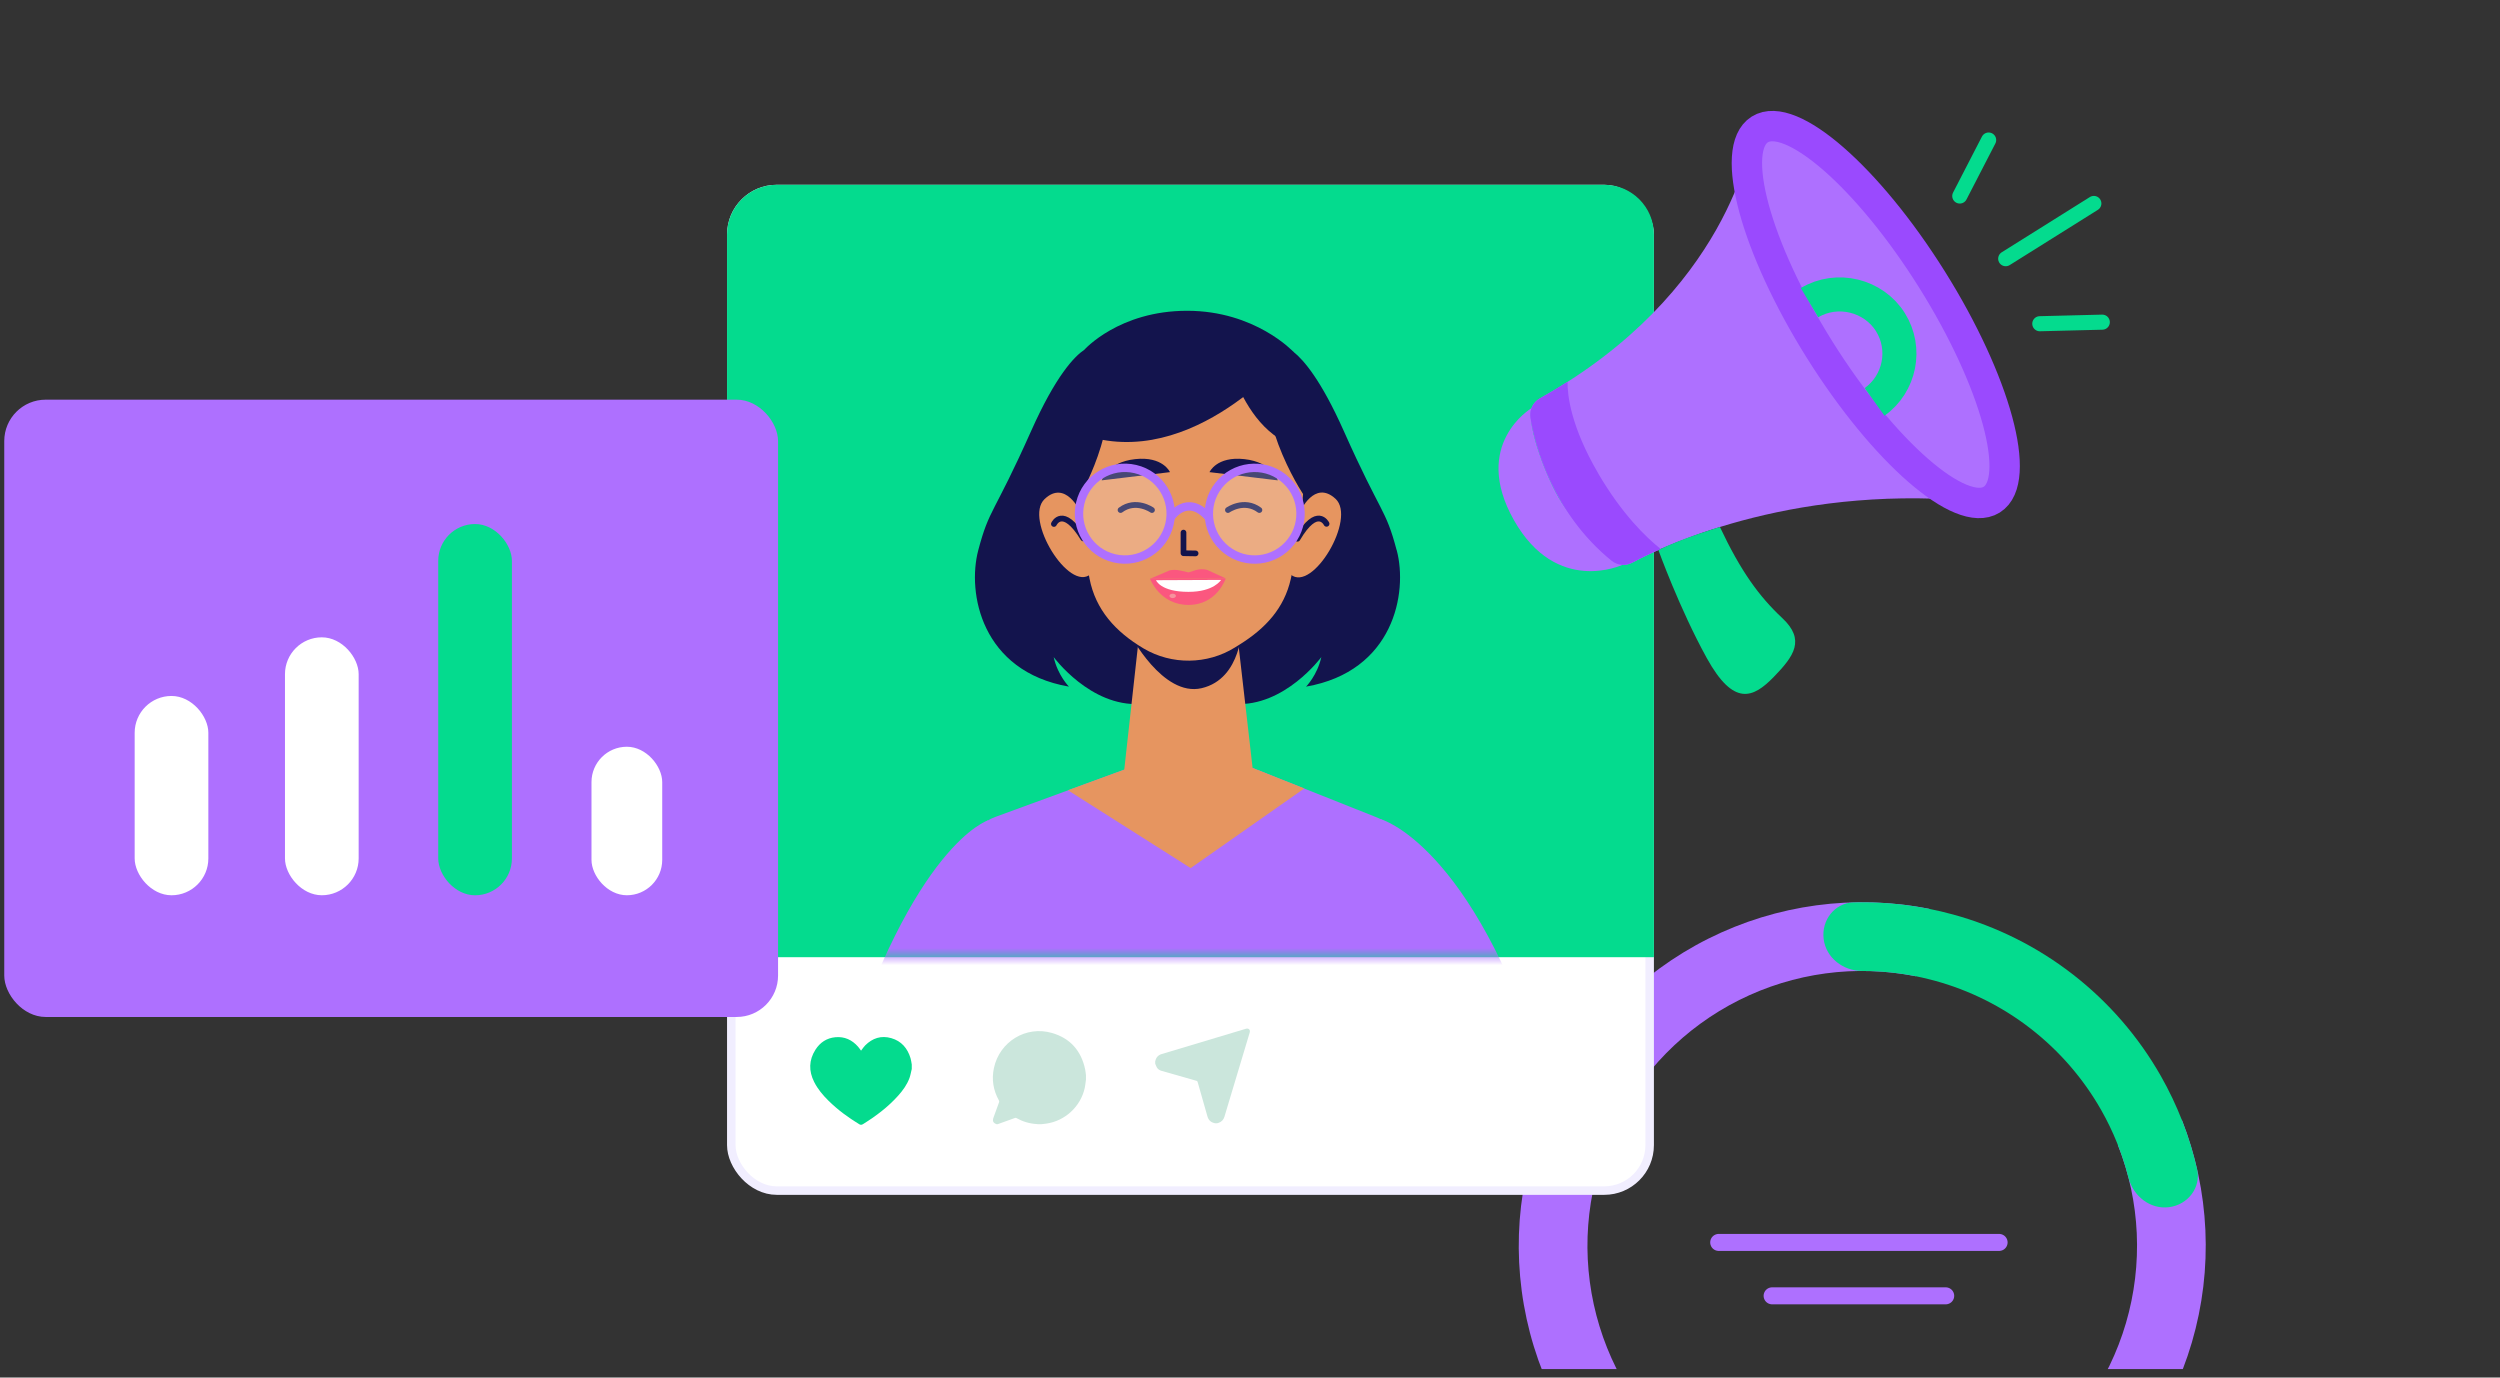 <svg width="294" height="162" viewBox="0 0 294 162" fill="none" xmlns="http://www.w3.org/2000/svg">
    <rect x="0" y="0" width="294" height="162" fill="#333333" stroke="none"/>
    <g clip-path="url(#clip0_4645_55855)">
        <path d="M226.88 106.881C218.076 105.13 208.94 106.362 200.914 110.38C192.887 114.399 186.428 120.977 182.556 129.076C178.684 137.174 177.619 146.331 179.53 155.102C181.441 163.872 186.219 171.756 193.11 177.509C200 183.263 208.61 186.557 217.581 186.872C226.552 187.187 235.372 184.506 242.65 179.25C249.927 173.995 255.246 166.466 257.768 157.851C260.291 149.236 259.872 140.027 256.577 131.677L249.062 134.642C251.697 141.322 252.032 148.689 250.015 155.581C247.997 162.473 243.741 168.496 237.92 172.701C232.098 176.905 225.042 179.05 217.865 178.798C210.688 178.546 203.8 175.91 198.288 171.308C192.776 166.705 188.953 160.398 187.424 153.382C185.895 146.365 186.747 139.039 189.845 132.561C192.942 126.082 198.11 120.82 204.531 117.605C210.952 114.389 218.261 113.405 225.304 114.805L226.88 106.881Z" fill="#AE70FF"/>
        <path d="M214.462 110.431C214.184 108.217 215.754 106.176 217.985 106.12C221.925 106.021 225.865 106.499 229.68 107.545C234.796 108.947 239.586 111.344 243.776 114.597C247.966 117.851 251.474 121.898 254.099 126.507C256.057 129.944 257.496 133.644 258.376 137.485C258.874 139.66 257.285 141.687 255.072 141.965C252.858 142.244 250.863 140.665 250.311 138.504C249.597 135.711 248.512 133.021 247.08 130.506C244.979 126.819 242.172 123.581 238.82 120.978C235.469 118.375 231.637 116.458 227.544 115.336C224.753 114.571 221.878 114.186 218.996 114.186C216.765 114.187 214.741 112.645 214.462 110.431Z" fill="#04DB8E"/>
        <path d="M202.12 146.109H235.095" stroke="#AE70FF" stroke-width="2" stroke-linecap="round"/>
        <path d="M208.401 152.39H228.814" stroke="#AE70FF" stroke-width="2" stroke-linecap="round"/>
    </g>
    <rect x="86" y="22.232" width="108" height="117.782" rx="5.344" fill="white" stroke="#F1EEFF"/>
    <path d="M107.223 125.184V125.72C107.216 125.746 107.209 125.772 107.203 125.798C107.122 126.125 107.069 126.462 106.954 126.776C106.666 127.559 106.182 128.226 105.631 128.843C104.425 130.193 102.995 131.268 101.461 132.213C101.322 132.299 101.184 132.294 101.044 132.208C99.746 131.419 98.528 130.523 97.443 129.456C96.773 128.796 96.17 128.083 95.745 127.237C95.094 125.945 95.117 124.668 95.899 123.441C96.441 122.59 97.226 122.071 98.243 121.977C99.319 121.878 100.201 122.287 100.906 123.091C101.033 123.235 101.139 123.397 101.26 123.558C101.279 123.532 101.296 123.507 101.314 123.484C101.457 123.3 101.584 123.101 101.747 122.938C102.607 122.079 103.633 121.745 104.814 122.086C106.01 122.43 106.726 123.276 107.079 124.445C107.151 124.684 107.176 124.938 107.223 125.184H107.223Z" fill="#04DB8E"/>
    <path d="M127.71 126.452V126.988C127.704 127.025 127.696 127.063 127.691 127.1C127.651 127.376 127.628 127.656 127.569 127.928C127.094 130.126 125.246 131.834 123.02 132.141C122.828 132.167 122.636 132.186 122.443 132.208H122.047C122.017 132.202 121.987 132.192 121.957 132.191C121.087 132.147 120.275 131.904 119.516 131.477C119.477 131.455 119.412 131.453 119.368 131.469C118.683 131.712 118 131.961 117.317 132.208H117.2C116.779 132.045 116.686 131.834 116.844 131.401C117.058 130.811 117.27 130.22 117.488 129.631C117.52 129.546 117.512 129.483 117.469 129.406C116.806 128.21 116.599 126.938 116.885 125.603C117.55 122.49 120.661 120.589 123.719 121.478C125.868 122.103 127.158 123.58 127.617 125.773C127.664 125.996 127.68 126.225 127.71 126.451V126.452Z" fill="#CBE6DC"/>
    <path d="M135.852 125.086C135.852 124.992 135.852 124.897 135.852 124.803C135.857 124.79 135.866 124.778 135.869 124.764C135.959 124.336 136.22 124.072 136.636 123.948C138.82 123.294 141.003 122.637 143.187 121.982C144.299 121.648 145.412 121.313 146.525 120.981C146.596 120.96 146.678 120.95 146.748 120.966C146.951 121.011 147.033 121.198 146.964 121.431C146.222 123.902 145.48 126.373 144.738 128.845C144.489 129.673 144.241 130.501 143.993 131.33C143.887 131.681 143.664 131.92 143.318 132.042C143.261 132.062 143.201 132.076 143.143 132.093H142.86C142.85 132.087 142.841 132.08 142.831 132.078C142.384 131.987 142.115 131.714 141.992 131.28C141.609 129.93 141.221 128.581 140.838 127.231C140.818 127.16 140.785 127.126 140.713 127.106C139.342 126.717 137.972 126.325 136.602 125.933C136.378 125.869 136.184 125.752 136.06 125.557C135.97 125.413 135.92 125.244 135.852 125.086Z" fill="#CBE6DC"/>
    <path d="M85.5 27.576C85.5 24.348 88.117 21.732 91.344 21.732H188.656C191.883 21.732 194.5 24.348 194.5 27.576V112.565H85.5V27.576Z" fill="#04DB8E"/>
    <mask id="mask0_4645_55855" style="mask-type:alpha" maskUnits="userSpaceOnUse" x="85" y="21" width="110" height="92">
        <path d="M85.5 27.576C85.5 24.348 88.117 21.732 91.344 21.732H188.656C191.883 21.732 194.5 24.348 194.5 27.576V112.565H85.5V27.576Z" fill="#EEEEEE"/>
    </mask>
    <g mask="url(#mask0_4645_55855)">
        <g clip-path="url(#clip1_4645_55855)">
            <path d="M162.347 96.324C162.347 96.324 173.064 99.191 181.5 125.911L160.042 137.472L155.522 121.938L162.352 96.324H162.347Z" fill="#AE70FF"/>
            <path d="M116.187 96.477C116.187 96.477 107.449 99.19 99.014 125.906L118.502 137.466L123.022 121.933L116.182 96.477H116.187Z" fill="#AE70FF"/>
            <path d="M132.21 90.517L117.064 96.067C114.222 97.107 112.626 100.132 113.374 103.065L124.498 146.939H154.296L164.567 101.042C165.022 99 163.93 96.935 161.988 96.158L147.308 90.316L132.215 90.517H132.21Z" fill="#AE70FF"/>
            <path d="M132.209 90.508L125.59 92.934L140.022 102.088L153.38 92.723L147.307 90.307L132.209 90.508Z" fill="#E69560"/>
            <path d="M164.25 64.72C162.932 59.716 162.452 60.612 158.019 50.662C155.368 44.719 153.322 42.332 152.1 41.369C152.1 41.369 147.618 36.547 139.605 36.547C131.591 36.547 127.521 41.129 127.521 41.129C126.362 41.906 124.176 44.149 121.271 50.662C116.838 60.612 116.359 59.716 115.041 64.72C113.723 69.724 115.4 78.95 125.71 80.748C125.71 80.748 124.392 79.43 123.912 77.273C123.912 77.273 128.226 83.144 134.102 82.785H145.198C151.069 83.144 155.388 77.273 155.388 77.273C154.908 79.43 153.59 80.748 153.59 80.748C163.9 78.95 165.577 69.719 164.259 64.72H164.25Z" fill="#13144D"/>
            <path d="M147.306 90.31L145.471 74.321C145.471 74.321 143.577 76.253 141.066 76.718C138.554 77.182 136.12 75.716 136.091 75.697C136.062 75.677 134.039 73.995 134.039 73.995L132.213 90.507C132.213 90.689 132.079 92.17 132.05 92.343L147.349 90.77C147.325 90.617 147.311 90.459 147.311 90.301L147.306 90.31Z" fill="#E69560"/>
            <path d="M132.88 74.566C132.88 74.566 136.729 81.995 141.306 80.931C146.09 79.819 146.066 73.54 146.066 73.54L132.875 74.571L132.88 74.566Z" fill="#13144D"/>
            <path d="M156.116 53.221C156.116 62.318 149.037 69.695 140.304 69.695C131.571 69.695 124.492 62.318 124.492 53.221C124.492 44.124 131.571 37.932 140.304 37.932C149.037 37.932 156.116 44.12 156.116 53.217V53.221Z" fill="#13144D"/>
            <path d="M153.37 54.067C153.37 59.737 152.579 64.63 151.793 68.105C151.021 71.508 148.85 73.881 145.787 75.793L145.226 76.143C141.982 78.166 137.788 78.214 134.495 76.263C131.173 74.298 128.844 71.7 128.13 68.053C126.826 61.414 126.687 54.062 126.687 54.062C126.687 54.062 125.451 39.745 139.839 40.023C154.228 40.301 153.37 54.062 153.37 54.062V54.067Z" fill="#E69560"/>
            <path d="M128.26 67.516C125.725 69.706 120.385 61.035 122.839 58.696C125.293 56.358 127.033 60.163 127.033 60.163L127.532 62.905L128.275 66.59L128.466 67.42L128.265 67.516H128.26Z" fill="#E69560"/>
            <path d="M123.942 61.617C123.942 61.617 124.977 59.369 127.393 63.313" stroke="#13144D" stroke-width="0.681" stroke-linecap="round" stroke-linejoin="round"/>
            <path d="M151.788 67.566C154.362 69.713 159.548 60.952 157.055 58.656C154.558 56.36 152.89 60.194 152.89 60.194L152.44 62.941L151.764 66.641L151.586 67.47L151.793 67.566H151.788Z" fill="#E69560"/>
            <path d="M156 61.6C156 61.6 154.927 59.371 152.578 63.354" stroke="#13144D" stroke-width="0.681" stroke-linecap="round" stroke-linejoin="round"/>
            <path d="M126.874 58.526C126.874 58.526 131.643 50.747 130.316 42.868C130.316 42.868 127.032 45.015 125.921 50.565C124.809 56.115 126.874 58.526 126.874 58.526Z" fill="#13144D"/>
            <path d="M153.614 58.682C153.614 58.682 147.685 50.222 149.013 42.343C149.013 42.343 152.665 45.022 153.777 50.567C154.889 56.113 153.619 58.682 153.619 58.682H153.614Z" fill="#13144D"/>
            <path d="M151.285 41.997C151.285 41.997 139.178 56.471 125.916 50.566C125.916 50.566 122.978 39.03 138.928 37.99L151.285 41.997Z" fill="#13144D"/>
            <path d="M142.519 39.826C145.002 40.516 145.328 53.011 156.117 53.217L152.095 41.364L142.514 39.821L142.519 39.826Z" fill="#13144D"/>
            <path d="M137.596 55.523L129.554 56.491C129.554 56.491 130.201 54.358 133.484 53.994C136.767 53.63 137.591 55.528 137.591 55.528L137.596 55.523Z" fill="#13144D"/>
            <path d="M142.231 55.523L150.274 56.491C150.274 56.491 149.627 54.358 146.344 53.994C143.061 53.63 142.236 55.528 142.236 55.528L142.231 55.523Z" fill="#13144D"/>
            <path d="M135.243 68.062L137.568 67.07C137.942 66.993 138.354 66.998 138.766 67.089L139.782 67.314L140.65 67.036C141.043 66.912 141.579 66.902 141.958 67.017L144.148 68.023L135.243 68.062Z" fill="#FB577F"/>
            <path d="M135.243 68.062C135.243 68.062 136.389 71.139 139.763 71.139C143.137 71.139 144.148 68.024 144.148 68.024L135.243 68.062Z" fill="#FB577F"/>
            <path d="M135.947 68.231C135.947 68.231 136.451 69.602 139.762 69.602C142.777 69.602 143.597 68.197 143.597 68.197L135.947 68.231Z" fill="white"/>
            <path d="M137.908 70.335C138.118 70.335 138.287 70.219 138.287 70.076C138.287 69.933 138.118 69.818 137.908 69.818C137.699 69.818 137.53 69.933 137.53 70.076C137.53 70.219 137.699 70.335 137.908 70.335Z" fill="#F6939D"/>
            <path d="M139.178 62.633V65.058L140.602 65.082" stroke="#13144D" stroke-width="0.671" stroke-linecap="round" stroke-linejoin="round"/>
            <path d="M135.469 59.978C135.469 59.978 133.571 58.641 131.778 59.978" stroke="#13144D" stroke-width="0.681" stroke-linecap="round" stroke-linejoin="round"/>
            <path d="M144.407 59.978C144.407 59.978 146.305 58.641 148.103 59.978" stroke="#13144D" stroke-width="0.681" stroke-linecap="round" stroke-linejoin="round"/>
            <path opacity="0.22" d="M137.532 61.641C138.213 58.742 136.415 55.84 133.516 55.159C130.617 54.478 127.715 56.276 127.034 59.175C126.353 62.074 128.151 64.976 131.05 65.657C133.949 66.338 136.851 64.54 137.532 61.641Z" fill="white"/>
            <path opacity="0.22" d="M152.595 61.641C153.276 58.742 151.478 55.84 148.579 55.159C145.68 54.478 142.778 56.276 142.097 59.175C141.416 62.074 143.214 64.976 146.113 65.657C149.012 66.338 151.914 64.54 152.595 61.641Z" fill="white"/>
            <path d="M137.532 61.642C138.213 58.743 136.415 55.841 133.516 55.16C130.617 54.479 127.715 56.277 127.034 59.176C126.353 62.075 128.151 64.978 131.05 65.659C133.949 66.34 136.851 64.541 137.532 61.642Z" stroke="#AE70FF" stroke-width="0.987" stroke-miterlimit="10"/>
            <path d="M151.789 63.746C153.631 61.406 153.228 58.016 150.888 56.174C148.548 54.332 145.158 54.736 143.316 57.076C141.474 59.416 141.877 62.806 144.217 64.648C146.557 66.49 149.947 66.086 151.789 63.746Z" stroke="#AE70FF" stroke-width="0.987" stroke-miterlimit="10"/>
            <path d="M137.672 60.853C137.672 60.853 139.575 57.925 142.163 60.853" stroke="#AE70FF" stroke-width="0.987" stroke-miterlimit="10"/>
        </g>
    </g>
    <path d="M205.897 16.502C205.897 16.502 203.291 34.462 181.08 46.855C180.268 47.308 179.837 48.224 179.981 49.139C180.537 52.494 182.671 60.386 189.519 65.942C190.207 66.502 191.168 66.588 191.952 66.168C196.244 63.886 211.737 56.722 233.498 59.068L205.892 16.505L205.897 16.502Z" fill="#AE70FF"/>
    <path d="M234.231 58.757C237.876 56.472 234.725 44.875 227.192 32.853C219.659 20.832 210.597 12.938 206.951 15.223C203.305 17.507 206.456 29.105 213.989 41.126C221.523 53.148 230.585 61.042 234.231 58.757Z" fill="#AE70FF" stroke="#9A4AFE" stroke-width="3.574" stroke-miterlimit="10"/>
    <path d="M220.452 47.267C223.431 45.133 224.279 41.024 222.309 37.88C220.339 34.736 216.059 33.65 212.8 35.594" stroke="#04DB8E" stroke-width="4.005" stroke-miterlimit="10"/>
    <path d="M180.099 48.003C180.099 48.003 172.99 52.226 178.03 61.157C183.071 70.087 190.809 66.419 190.809 66.419C190.809 66.419 188.168 65.972 183.647 59.106C181.854 56.3 179.564 50.11 180.089 48.009L180.099 48.003Z" fill="#AE70FF"/>
    <path d="M195.024 64.678C195.024 64.678 197.511 71.575 200.705 77.368C203.9 83.161 206.193 82.076 208.591 79.61C210.989 77.144 212.336 75.246 209.59 72.679C206.843 70.113 204.699 67.141 202.264 61.976C202.264 61.976 198.1 63.193 195.024 64.678Z" fill="#04DB8E"/>
    <path d="M187.944 55.654C184.739 50.169 184.325 46.514 184.343 44.893C183.305 45.558 182.225 46.213 181.08 46.854C180.267 47.306 179.837 48.223 179.981 49.138C180.537 52.493 182.671 60.385 189.519 65.941C190.207 66.5 191.168 66.587 191.952 66.166C192.715 65.758 193.847 65.197 195.294 64.557C193.587 63.202 190.756 60.477 187.939 55.657L187.944 55.654Z" fill="#9A4AFE"/>
    <path d="M235.871 30.422L246.237 23.926" stroke="#04DB8E" stroke-width="1.774" stroke-linecap="round" stroke-linejoin="round"/>
    <path d="M230.47 23.051L233.865 16.468" stroke="#04DB8E" stroke-width="1.774" stroke-linecap="round" stroke-linejoin="round"/>
    <path d="M247.229 37.886L239.88 38.07" stroke="#04DB8E" stroke-width="1.774" stroke-linecap="round" stroke-linejoin="round"/>
    <rect x="0.5" y="47.001" width="91" height="72.596" rx="4.87" fill="#AE70FF"/>
    <rect x="15.837" y="81.845" width="8.665" height="23.439" rx="4.332" fill="white"/>
    <rect x="33.513" y="74.95" width="8.665" height="30.332" rx="4.332" fill="white"/>
    <rect x="51.536" y="61.626" width="8.665" height="43.66" rx="4.332" fill="#04DB8E"/>
    <rect x="69.559" y="87.818" width="8.318" height="17.464" rx="4.159" fill="white"/>
    <defs>
        <clipPath id="clip0_4645_55855">
            <rect width="123" height="84" fill="white" transform="translate(170.5 77.001)"/>
        </clipPath>
        <clipPath id="clip1_4645_55855">
            <rect width="82.487" height="110.386" fill="white" transform="translate(99.013 36.548)"/>
        </clipPath>
    </defs>
</svg>
